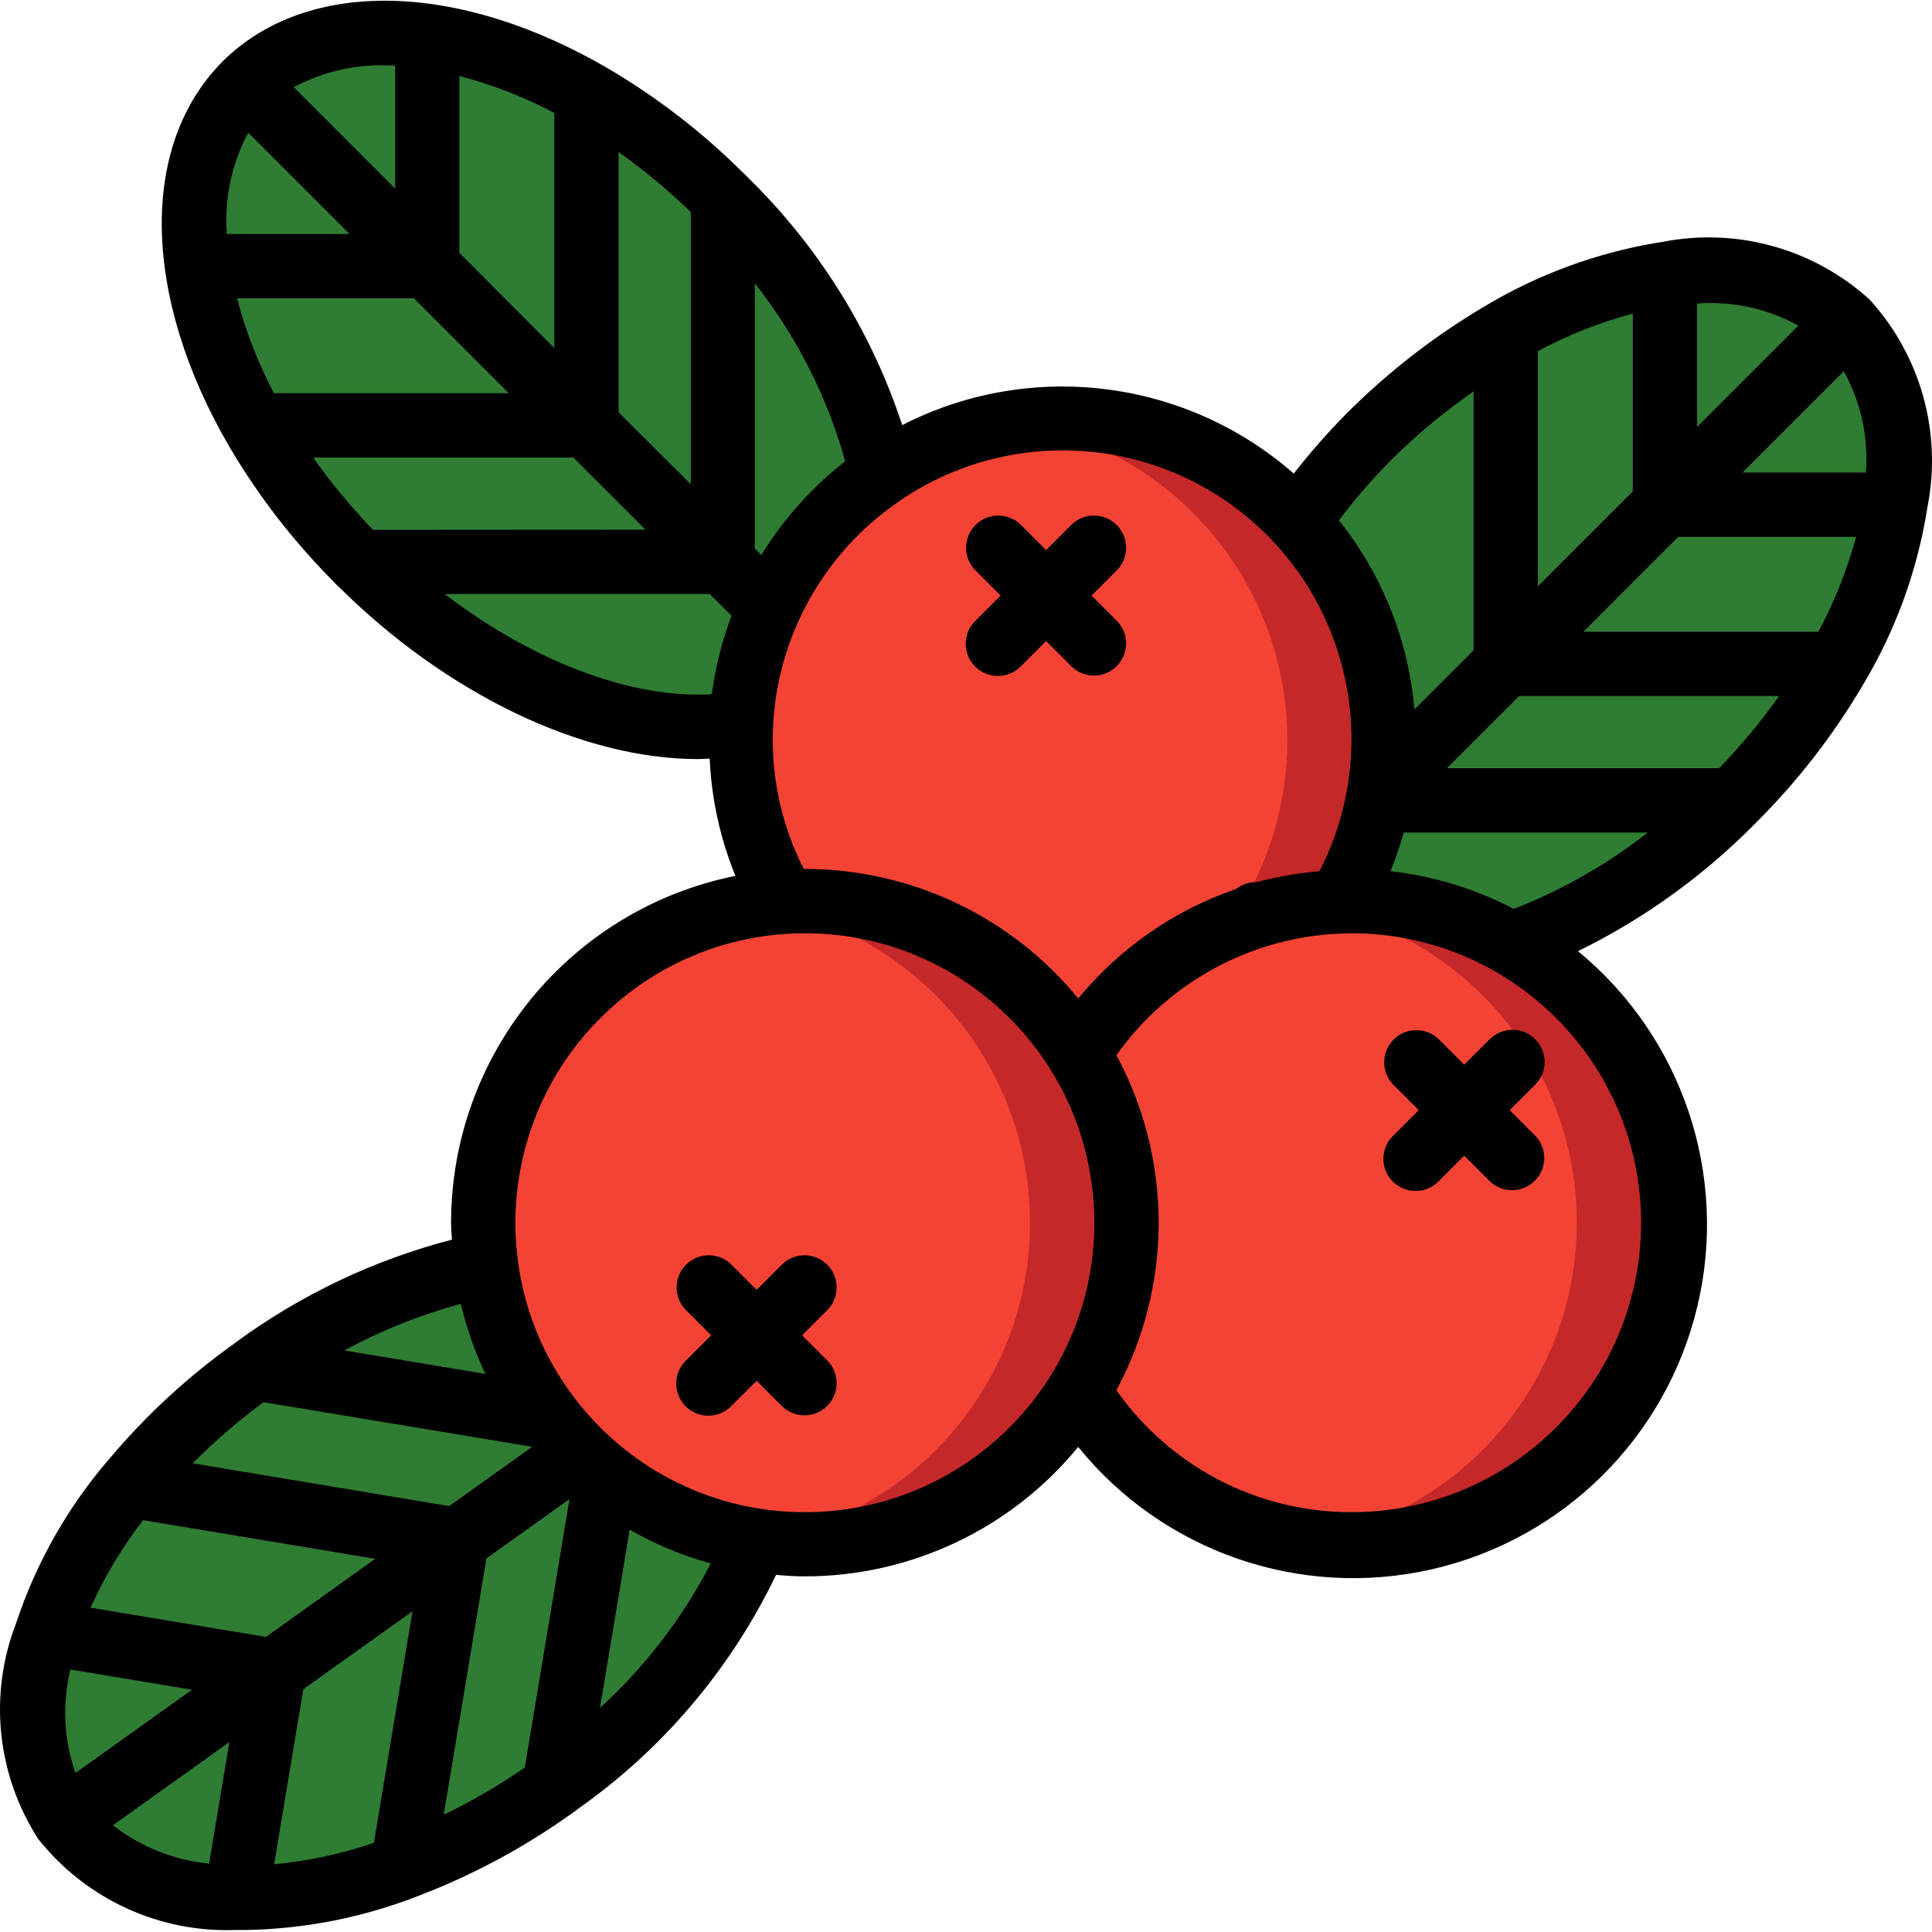 <svg height="504pt" viewBox="0 0 504.185 504" width="504pt" xmlns="http://www.w3.org/2000/svg"><path d="m193.34 188.648c-28.703 5.121-67.902-10.324-99.629-42.133-10.254-10.188-19.164-21.641-26.523-34.078-20.312-34.75-22.746-70.926-3.191-90.566 19.559-19.641 55.816-17.121 90.566 3.191 12.441 7.355 23.891 16.27 34.078 26.523 20.504 19.516 34.906 44.559 41.465 72.098zm0 0" fill="#2e7d32"/><path d="m394.699 251.852-109.113 8.395 50.359-125.902 2.688 1.594c5.59-7.906 11.852-15.32 18.715-22.156 8.992-9.023 18.957-17.016 29.715-23.84 1.426-.922 2.938-1.848 4.363-2.684 13.152-7.965 27.715-13.324 42.891-15.781h.082c16.965-3.652 34.652 1.027 47.594 12.59 11.562 12.938 16.242 30.629 12.59 47.59v.086c-2.457 15.176-7.816 29.738-15.781 42.891-7.355 12.438-16.27 23.891-26.523 34.078-16.184 16.688-35.922 29.512-57.746 37.516zm0 0" fill="#2e7d32"/><path d="m361.125 193.098c.035 14.777-3.875 29.293-11.332 42.051l-72.602 58.672-12.59-10.156-59.93-48.43c-7.52-12.766-11.461-27.32-11.414-42.137.016-41.418 30.238-76.633 71.176-82.926.168-.086.25-.086.336 0 4.105-.676 8.262-1.016 12.422-1.008 46.355 0 83.934 37.578 83.934 83.934zm0 0" fill="#c52828"/><path d="m335.945 193.098c.035 14.777-3.875 29.293-11.332 42.051l-60.012 48.516-59.93-48.43c-7.52-12.766-11.461-27.32-11.414-42.137.016-41.418 30.238-76.633 71.176-82.926.168-.086.25-.086.336 0 40.934 6.293 71.16 41.508 71.176 82.926zm0 0" fill="#f44335"/><path d="m436.668 319c0 22.262-8.844 43.609-24.586 59.352-15.738 15.738-37.09 24.582-59.352 24.582-4.215.004-8.426-.332-12.59-1.008-24.352-3.605-45.863-17.805-58.754-38.777v-88.297c12.918-20.914 34.371-35.094 58.672-38.781 3.223-.52 6.473-.824 9.734-.922.926-.082 1.934-.082 2.938-.082 22.262 0 43.613 8.84 59.352 24.582 15.742 15.742 24.586 37.09 24.586 59.352zm0 0" fill="#c52828"/><path d="m411.484 319c-.004 41.48-30.328 76.727-71.344 82.926-24.352-3.605-45.863-17.805-58.754-38.777v-88.297c12.918-20.914 34.371-35.094 58.672-38.781 41.059 6.141 71.438 41.414 71.426 82.93zm0 0" fill="#f44335"/><path d="m200.727 166.992c-2.227 0-4.359-.883-5.934-2.457l-136.73-136.73c-3.18-3.293-3.133-8.527.102-11.766 3.238-3.238 8.473-3.281 11.77-.102l136.754 136.73c2.398 2.398 3.117 6.008 1.816 9.145-1.297 3.137-4.359 5.18-7.75 5.18zm0 0" fill="#527f72"/><path d="m111.504 77.762h-59.359c-4.633 0-8.391-3.758-8.391-8.391 0-4.637 3.758-8.395 8.391-8.395h59.359c4.637 0 8.395 3.758 8.395 8.395 0 4.633-3.758 8.391-8.395 8.391zm0 0" fill="#527f72"/><path d="m111.504 77.762c-4.637 0-8.395-3.758-8.395-8.391v-59.352c0-4.637 3.758-8.395 8.395-8.395 4.637 0 8.395 3.758 8.395 8.395v59.352c0 4.633-3.758 8.391-8.395 8.391zm0 0" fill="#527f72"/><path d="m153.043 119.312h-83.086c-4.637 0-8.395-3.758-8.395-8.395s3.758-8.395 8.395-8.395h83.094c4.637 0 8.395 3.758 8.395 8.395s-3.758 8.395-8.395 8.395zm0 0" fill="#527f72"/><path d="m153.043 119.312c-4.637 0-8.395-3.758-8.395-8.395v-83.086c0-4.637 3.758-8.395 8.395-8.395s8.395 3.758 8.395 8.395v83.094c-.004 4.633-3.762 8.387-8.395 8.387zm0 0" fill="#527f72"/><path d="m188.656 154.926h-94.961c-4.637 0-8.395-3.758-8.395-8.395s3.758-8.395 8.395-8.395h94.961c4.637 0 8.395 3.758 8.395 8.395s-3.758 8.395-8.395 8.395zm0 0" fill="#527f72"/><path d="m188.656 154.926c-4.633 0-8.391-3.758-8.391-8.395v-94.965c0-4.633 3.758-8.391 8.391-8.391 4.637 0 8.395 3.758 8.395 8.391v94.965c0 4.637-3.758 8.395-8.395 8.395zm0 0" fill="#527f72"/><path d="m197.285 401.926c-10.93 26.062-29.215 48.379-52.625 64.211-11.742 8.457-24.52 15.367-38.023 20.562-14.277 5.711-29.527 8.59-44.906 8.477-17.332.785-34.004-6.727-44.902-20.227-9.293-14.629-11.012-32.824-4.617-48.934 4.863-14.648 12.566-28.195 22.66-39.867l.086-.086c9.258-11.02 19.895-20.809 31.645-29.125 17.918-13.207 38.473-22.398 60.262-26.941zm0 0" fill="#2e7d32"/><g fill="#527f72"><path d="m16.836 483.344c-3.652 0-6.883-2.359-7.996-5.836-1.113-3.473.148-7.27 3.117-9.391l134.465-96.02c3.773-2.695 9.016-1.82 11.707 1.953 2.695 3.773 1.82 9.016-1.953 11.711l-134.473 96.02c-1.418 1.02-3.121 1.562-4.867 1.562zm0 0"/><path d="m61.715 502.867c-.465 0-.934-.035-1.395-.109-2.195-.367-4.156-1.59-5.449-3.402-1.293-1.812-1.816-4.062-1.449-6.258l9.738-58.547c.762-4.57 5.086-7.66 9.66-6.898 4.57.762 7.66 5.09 6.898 9.66l-9.738 58.547c-.676 4.039-4.168 7-8.266 7.008zm0 0"/><path d="m71.469 444.32c-.465.004-.93-.035-1.387-.117l-58.543-9.754c-4.574-.762-7.664-5.086-6.898-9.66.762-4.57 5.086-7.66 9.66-6.898l58.543 9.762c4.297.727 7.324 4.621 6.965 8.965-.355 4.348-3.98 7.691-8.34 7.703zm0 0"/><path d="m105.621 492.129c-.465.004-.926-.035-1.387-.105-2.195-.367-4.156-1.59-5.449-3.402-1.293-1.812-1.816-4.062-1.449-6.262l13.664-81.945c.496-2.957 2.527-5.426 5.336-6.48 2.809-1.051 5.965-.523 8.281 1.383 2.316 1.906 3.438 4.902 2.945 7.859l-13.664 81.965c-.684 4.035-4.184 6.992-8.277 6.988zm0 0"/><path d="m119.285 410.176c-.465 0-.934-.039-1.395-.117l-81.961-13.656c-4.574-.762-7.66-5.086-6.898-9.66.762-4.574 5.086-7.66 9.66-6.898l81.961 13.656c4.32.703 7.375 4.609 7.02 8.969-.359 4.363-4.008 7.719-8.387 7.707zm0 0"/><path d="m144.66 474.57c-4.621 0-8.371-3.73-8.395-8.352-.004-.488.035-.977.117-1.457l13.504-81.168c.762-4.57 5.086-7.664 9.656-6.902 4.574.762 7.664 5.082 6.906 9.656l-13.48 81.023c-.594 4.133-4.133 7.203-8.309 7.199zm0 0"/><path d="m143.238 378.09c-.461 0-.926-.039-1.383-.117l-76.633-12.758c-4.449-.879-7.398-5.137-6.652-9.613.742-4.477 4.91-7.551 9.406-6.941l76.633 12.758c4.297.727 7.32 4.621 6.965 8.965s-3.977 7.691-8.336 7.707zm0 0"/><path d="m360.117 214.332c-3.395 0-6.453-2.043-7.75-5.18-1.301-3.137-.582-6.746 1.816-9.148l121.875-121.895c3.293-3.184 8.527-3.137 11.766.102 3.238 3.238 3.281 8.473.102 11.766l-121.875 121.871c-1.566 1.586-3.703 2.477-5.934 2.484zm0 0"/><path d="m493.844 139.957h-59.352c-4.637 0-8.395-3.758-8.395-8.391 0-4.637 3.758-8.395 8.395-8.395h59.352c4.633 0 8.391 3.758 8.391 8.395 0 4.633-3.758 8.391-8.391 8.391zm0 0"/><path d="m434.492 139.957c-4.637 0-8.395-3.758-8.395-8.391v-59.336c0-4.633 3.758-8.391 8.395-8.391 4.637 0 8.395 3.758 8.395 8.391v59.352c-.012 4.629-3.766 8.375-8.395 8.375zm0 0"/><path d="m476.031 181.508h-83.094c-4.637 0-8.395-3.758-8.395-8.395s3.758-8.395 8.395-8.395h83.094c4.637 0 8.395 3.758 8.395 8.395s-3.758 8.395-8.395 8.395zm0 0"/><path d="m392.945 181.508c-4.637 0-8.395-3.758-8.395-8.395v-83.094c0-4.637 3.758-8.395 8.395-8.395 4.637 0 8.395 3.758 8.395 8.395v83.094c0 4.637-3.758 8.395-8.395 8.395zm0 0"/><path d="m452.277 217.102h-92.664c-4.633 0-8.391-3.758-8.391-8.391 0-4.637 3.758-8.395 8.391-8.395h92.664c4.637 0 8.395 3.758 8.395 8.395 0 4.633-3.758 8.391-8.395 8.391zm0 0"/></g><path d="m293.977 319c0 22.262-8.84 43.609-24.582 59.352-15.742 15.738-37.09 24.582-59.352 24.582-4.16.004-8.316-.332-12.422-1.008-.082.086-.168.086-.336 0-40.855-6.387-70.969-41.574-70.969-82.926s30.113-76.543 70.969-82.93c.168-.082.254-.082.336 0 4.105-.672 8.262-1.012 12.422-1.004 46.355 0 83.934 37.578 83.934 83.934zm0 0" fill="#c52828"/><path d="m268.797 319c-.016 41.418-30.238 76.633-71.176 82.926-.082.086-.168.086-.336 0-40.855-6.387-70.969-41.574-70.969-82.926s30.113-76.543 70.969-82.93c.168-.082.254-.082.336 0 40.938 6.297 71.16 41.512 71.176 82.93zm0 0" fill="#f44335"/><path d="m178.93 366.902c3.277 3.273 8.59 3.273 11.867 0l6.656-6.656 6.656 6.656c3.293 3.18 8.527 3.133 11.766-.105 3.238-3.234 3.285-8.473.102-11.766l-6.656-6.656 6.656-6.656c3.184-3.293 3.137-8.527-.102-11.766s-8.473-3.281-11.766-.102l-6.656 6.656-6.656-6.656c-3.293-3.18-8.527-3.137-11.766.102s-3.281 8.473-.102 11.766l6.656 6.656-6.656 6.656c-3.277 3.277-3.277 8.59 0 11.871zm0 0"/><path d="m254.469 173.852c3.277 3.277 8.594 3.277 11.871 0l6.656-6.656 6.656 6.656c3.293 3.18 8.527 3.137 11.766-.102 3.234-3.238 3.281-8.473.102-11.766l-6.656-6.656 6.656-6.656c3.18-3.293 3.133-8.527-.102-11.766-3.238-3.238-8.473-3.285-11.766-.102l-6.656 6.652-6.656-6.652c-3.293-3.184-8.531-3.137-11.766.102-3.238 3.238-3.285 8.473-.105 11.766l6.656 6.656-6.656 6.656c-3.273 3.277-3.273 8.59 0 11.867zm0 0"/><path d="m400.633 271.098c-3.277-3.277-8.59-3.277-11.867 0l-6.656 6.656-6.656-6.656c-3.293-3.18-8.527-3.137-11.766.102s-3.285 8.473-.102 11.766l6.656 6.656-6.656 6.656c-2.184 2.109-3.059 5.23-2.289 8.164.766 2.934 3.059 5.227 5.992 5.992 2.938.77 6.059-.105 8.164-2.285l6.656-6.656 6.656 6.656c3.293 3.18 8.527 3.133 11.766-.105 3.238-3.234 3.281-8.473.102-11.766l-6.656-6.656 6.656-6.656c3.277-3.277 3.277-8.59 0-11.867zm0 0"/><path d="m61.656 350.156c-12.211 8.637-23.273 18.789-32.918 30.215l-.305.344c-10.789 12.527-19.016 27.047-24.215 42.742-7.227 18.625-5.082 39.586 5.766 56.359 12.402 15.668 31.527 24.492 51.496 23.754h2.812c15.527-.289 30.879-3.363 45.324-9.074 14.164-5.449 27.574-12.695 39.895-21.562.191-.141.375-.301.578-.445l.082-.066c22.465-15.641 40.496-36.836 52.344-61.516 2.516.203 4.977.379 7.512.379 27.645.004 53.832-12.395 71.344-33.785 22.152 27.375 57.949 39.766 92.285 31.941 34.336-7.828 61.23-34.504 69.336-68.773 8.105-34.27-3.992-70.168-31.188-92.543 17.254-8.453 32.945-19.777 46.406-33.48 10.773-10.703 20.129-22.738 27.844-35.816 8.492-14.086 14.207-29.672 16.836-45.91l.051-.387c3.949-19.496-1.625-39.711-15.016-54.422-14.695-13.375-34.879-18.949-54.355-15.02-.145.012-.289.027-.43.051-16.27 2.633-31.883 8.363-45.996 16.879-1.527.898-3.137 1.891-4.582 2.82-11.285 7.156-21.738 15.543-31.172 25.004-4.891 4.945-9.488 10.168-13.766 15.648-28.254-24.746-68.742-29.758-102.176-12.648-8.113-24.684-22.109-47.02-40.773-65.094l-.203-.211c-10.664-10.707-22.652-20.016-35.672-27.695-39.273-22.957-78.797-23.711-100.719-1.883-21.824 21.898-21.078 61.434 1.887 100.723 7.695 13.023 17.02 25.008 27.75 35.672l.184.184c28.539 28.539 64.125 45.461 94.199 45.461 1.051 0 2.066-.086 3.105-.125.461 10.508 2.734 20.863 6.715 30.602-43.117 8.688-74.145 46.539-74.207 90.523 0 1.484.152 2.938.227 4.406-20.242 5.258-39.305 14.301-56.184 26.648zm76.977 27.277.109.145-21.504 15.359-66.945-11.164c5.75-5.766 11.922-11.094 18.465-15.945zm-1.68 83.75c-6.727 4.633-13.797 8.754-21.145 12.32l11.141-66.902 21.656-15.461zm-118.574-25.59 31.719 5.285-30.402 21.707c-3.051-8.68-3.512-18.059-1.316-26.992zm41.473 18.953-5.281 31.676c-9.148-.852-17.859-4.32-25.086-9.996zm19.305-13.801 28.488-20.344-10.074 60.43c-8.43 2.859-17.16 4.742-26.02 5.609zm-41.832-44.117 60.59 10.074-28.496 20.379-45.785-7.629c3.656-8.117 8.25-15.777 13.691-22.824zm119.262 48.969 7.738-46.492c6.66 3.809 13.773 6.766 21.168 8.805-7.328 14.176-17.117 26.934-28.906 37.688zm271.688-126.598c-.051 41.699-33.844 75.488-75.543 75.539-24.434.047-47.352-11.836-61.387-31.836 14.703-27.281 14.703-60.133 0-87.418 13.668-19.273 35.574-31.031 59.188-31.777.691-.051 1.445-.051 2.199-.051 41.699.051 75.492 33.844 75.543 75.543zm-26.934-227.465c7.852-4.199 16.156-7.488 24.758-9.793v46.391l-24.758 24.762zm79.828 5.258c4.461 8.055 6.465 17.238 5.758 26.422h-32.18zm-6.605 67.984h-61.355l24.754-24.762h46.406c-2.316 8.582-5.605 16.871-9.805 24.703zm-78.141 16.789h67.859c-4.734 6.648-9.957 12.938-15.629 18.809h-71.043zm-33.574 45.75c1.352-3.312 2.508-6.703 3.465-10.156h63.707c-10.617 8.332-22.406 15.055-34.984 19.945-10.02-5.242-20.922-8.578-32.156-9.848zm106.453-142.434-26.414 26.422v-32.18c9.176-.703 18.359 1.301 26.414 5.758zm-106.02 34.832c6.582-6.48 13.699-12.391 21.27-17.676v67.559l-15.434 15.434c-1.566-18.035-8.426-35.203-19.719-49.352 4.277-5.621 8.914-10.953 13.883-15.965zm-265.938 18.465c-5.672-5.895-10.898-12.203-15.637-18.867h67.902l18.828 18.824zm-32.559-103.652 26.449 26.449h-32.047c-.684-9.168 1.258-18.344 5.598-26.449zm115.48 91.742-18.828-18.785v-67.902c6.656 4.742 12.949 9.969 18.828 15.645zm-35.617-35.57-24.75-24.797v-46.164c8.598 2.246 16.902 5.48 24.75 9.645zm-36.629-12.938 24.762 24.762h-61.27c-4.164-7.852-7.402-16.16-9.645-24.762zm90.652 66.949-1.68-1.68v-69.18c10.863 13.762 18.875 29.551 23.57 46.441-8.68 6.777-16.078 15.047-21.859 24.418zm-95.562-127.648v32.055l-26.453-26.457c8.109-4.336 17.285-6.277 26.453-5.598zm12.926 137.863h69.172l5.691 5.688c-2.496 6.598-4.219 13.465-5.137 20.457-20.898 1.273-46.727-8.547-69.727-26.145zm85.613 38.172c.016-25 12.402-48.375 33.082-62.43l.207-.16c28.488-19.391 66.5-16.98 92.312 5.848s32.848 60.258 17.09 90.902c-5.555.461-11.055 1.422-16.434 2.871-1.953-.051-3.863.59-5.391 1.805-16.09 5.516-30.328 15.398-41.129 28.539-17.508-21.395-43.695-33.801-71.344-33.801h-.293c-5.293-10.402-8.066-21.902-8.102-33.574zm8.395 50.359c41.723 0 75.543 33.82 75.543 75.543 0 41.719-33.82 75.539-75.543 75.539-41.719 0-75.539-33.82-75.539-75.539.051-41.699 33.84-75.492 75.539-75.543zm-83.355 114.992-36.82-6.129c9.625-5.211 19.82-9.289 30.383-12.16 1.496 6.305 3.652 12.438 6.438 18.289zm0 0"/></svg>
